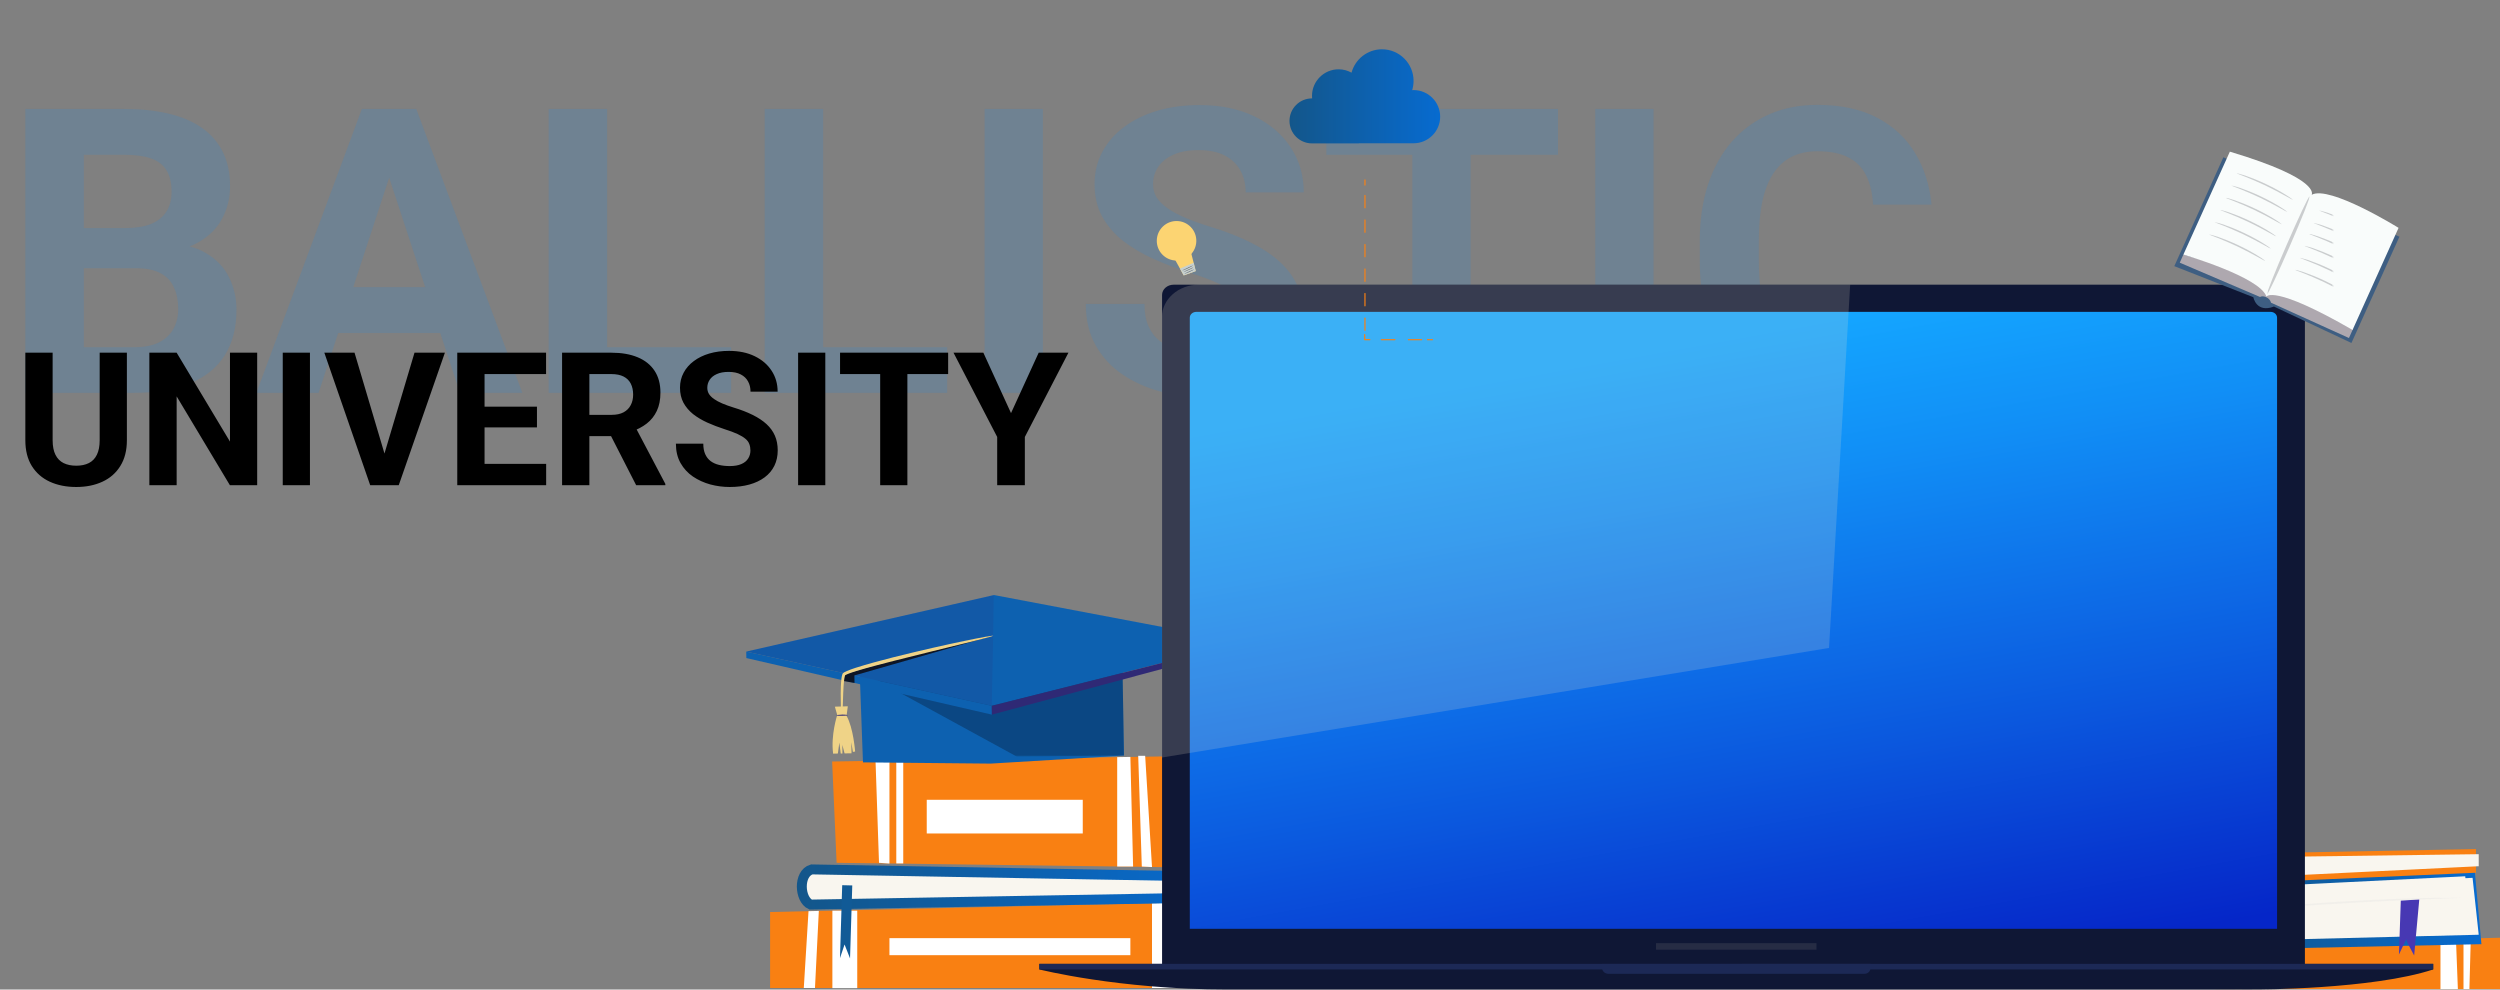 <svg width="2011" height="796" viewBox="0 0 2011 796" fill="none" xmlns="http://www.w3.org/2000/svg">
<rect x="0" y="0" width="2011" height="796" fill="#808080" stroke="none"/>
<path d="M1800.25 759.196L1797.99 795.629H1803.36L1805.13 759.125L1800.25 759.196Z" fill="white"/>
<path d="M1823.39 758.98H1811.57V795.697H1823.39V758.98Z" fill="white"/>
<path d="M2011 795.627H1782V759.618L2011 754.312V795.627Z" fill="#F98012"/>
<path d="M1963.11 755.443V795.626H1977.11L1975.56 755.16L1963.11 755.443Z" fill="white"/>
<path d="M1981.64 755.02V795.628H1986.38L1987.51 754.879L1981.64 755.02Z" fill="white"/>
<path d="M1804.92 759.547C1796.01 742.498 1798.48 724.316 1807.96 709.601L1986.67 700.688L1991.69 755.585L1804.92 759.547Z" fill="#F9F6EF" stroke="url(#paint0_linear_1731_1576)" stroke-width="8" stroke-miterlimit="10"/>
<path d="M1808.74 756.503C1800.39 741.293 1802.66 727.002 1811.57 713.915L1988.93 706.133L1993.88 751.905L1808.74 756.503Z" fill="#F9F6EF"/>
<path d="M1931.2 724.459L1929.71 767.825C1929.71 767.825 1936.44 753.393 1935.73 755.586C1935.37 756.789 1941.95 768.603 1941.95 768.603L1946.06 723.539L1931.2 724.459Z" fill="#4738B3"/>
<g opacity="0.31">
<mask id="mask0_1731_1576" style="mask-type:luminance" maskUnits="userSpaceOnUse" x="1815" y="721" width="167" height="11">
<path d="M1981.01 721.699H1815.46V731.603H1981.01V721.699Z" fill="white"/>
</mask>
<g mask="url(#mask0_1731_1576)">
<mask id="mask1_1731_1576" style="mask-type:luminance" maskUnits="userSpaceOnUse" x="1815" y="721" width="167" height="11">
<path d="M1981 721.84H1815.53V731.037H1981V721.84Z" fill="white"/>
</mask>
<g mask="url(#mask1_1731_1576)">
<path d="M1981 721.981C1981 722.052 1980.44 722.122 1979.31 722.193C1978.17 722.264 1976.55 722.335 1974.5 722.476C1970.25 722.618 1964.17 722.901 1956.74 723.184C1941.74 723.75 1921.08 724.669 1898.23 725.872C1875.38 727.145 1854.73 728.489 1839.73 729.551C1832.3 730.046 1826.29 730.47 1822.04 730.753C1819.99 730.895 1818.36 730.965 1817.23 731.036C1816.1 731.107 1815.53 731.107 1815.53 731.036C1815.53 730.965 1816.1 730.895 1817.23 730.753C1818.36 730.612 1819.99 730.4 1822.04 730.187C1826.22 729.763 1832.23 729.126 1839.73 728.489C1854.65 727.145 1875.31 725.589 1898.23 724.386C1921.08 723.184 1941.81 722.476 1956.81 722.122C1964.31 721.981 1970.39 721.91 1974.57 721.91C1976.62 721.91 1978.25 721.91 1979.38 721.981C1980.44 721.91 1981 721.981 1981 721.981Z" fill="#E0E0E0"/>
</g>
</g>
</g>
<path d="M1794.52 686.749C1785.32 689.791 1786.67 707.407 1794.52 710.661L1991.69 702.03V683L1794.52 686.749Z" fill="#F98012"/>
<path d="M1796.93 706.489L1993.88 696.797V687.105L1796.93 689.723C1790.49 691.916 1791.48 704.226 1796.93 706.489Z" fill="#F9F6EF"/>
<path d="M1811.57 696.797V731.391L1813.55 724.882L1816.38 731.391V696.797H1811.57Z" fill="#6054EF"/>
<g opacity="0.15">
<path d="M109.784 215.783H51.128L50.814 183.476H100.06C108.738 183.476 115.848 182.378 121.389 180.182C126.931 177.882 131.061 174.588 133.779 170.301C136.602 165.91 138.014 160.578 138.014 154.304C138.014 147.195 136.654 141.444 133.936 137.053C131.322 132.661 127.192 129.472 121.546 127.486C116.005 125.499 108.843 124.506 100.06 124.506H67.439V316H20.388V87.65H100.06C113.339 87.65 125.206 88.905 135.661 91.414C146.221 93.923 155.161 97.74 162.48 102.863C169.799 107.986 175.392 114.469 179.261 122.31C183.13 130.047 185.064 139.248 185.064 149.913C185.064 159.323 182.92 168.001 178.634 175.947C174.451 183.894 167.812 190.376 158.716 195.395C149.724 200.414 137.961 203.184 123.428 203.707L109.784 215.783ZM107.745 316H38.267L56.617 279.301H107.745C116.005 279.301 122.749 277.994 127.976 275.38C133.204 272.662 137.073 269.002 139.582 264.402C142.091 259.801 143.346 254.521 143.346 248.561C143.346 241.87 142.196 236.067 139.896 231.153C137.7 226.239 134.145 222.475 129.231 219.861C124.317 217.142 117.834 215.783 109.784 215.783H64.459L64.772 183.476H121.232L132.054 196.179C145.96 195.97 157.147 198.427 165.616 203.55C174.19 208.569 180.411 215.104 184.28 223.154C188.253 231.205 190.239 239.831 190.239 249.032C190.239 263.67 187.05 276.007 180.672 286.045C174.295 295.978 164.937 303.453 152.599 308.472C140.366 313.491 125.415 316 107.745 316ZM318.372 126.702L256.266 316H206.236L291.083 87.65H322.921L318.372 126.702ZM369.971 316L307.708 126.702L302.689 87.65H334.84L420.158 316H369.971ZM367.148 230.996V267.852H246.543V230.996H367.148ZM588.126 279.301V316H473.167V279.301H588.126ZM488.38 87.65V316H441.33V87.65H488.38ZM761.898 279.301V316H646.939V279.301H761.898ZM662.152 87.65V316H615.102V87.65H662.152ZM838.904 87.65V316H792.01V87.65H838.904ZM1001.85 256.246C1001.85 252.169 1001.23 248.509 999.972 245.268C998.822 241.922 996.626 238.89 993.385 236.172C990.144 233.349 985.595 230.578 979.74 227.859C973.885 225.141 966.305 222.318 956.999 219.39C946.648 216.045 936.82 212.281 927.515 208.098C918.314 203.916 910.158 199.054 903.049 193.513C896.043 187.867 890.502 181.332 886.424 173.909C882.451 166.485 880.464 157.859 880.464 148.031C880.464 138.517 882.556 129.891 886.738 122.154C890.92 114.312 896.775 107.62 904.303 102.079C911.831 96.433 920.718 92.094 930.965 89.062C941.316 86.029 952.66 84.513 964.998 84.513C981.831 84.513 996.521 87.546 1009.07 93.61C1021.61 99.674 1031.34 107.986 1038.24 118.546C1045.24 129.106 1048.75 141.183 1048.75 154.775H1002.01C1002.01 148.083 1000.6 142.228 997.776 137.21C995.058 132.086 990.875 128.061 985.229 125.133C979.688 122.206 972.683 120.742 964.214 120.742C956.058 120.742 949.262 121.997 943.825 124.506C938.388 126.911 934.311 130.204 931.592 134.387C928.874 138.464 927.515 143.065 927.515 148.188C927.515 152.056 928.456 155.559 930.338 158.696C932.324 161.832 935.252 164.76 939.12 167.478C942.989 170.197 947.746 172.759 953.392 175.163C959.038 177.568 965.573 179.921 972.996 182.221C985.439 185.985 996.365 190.219 1005.77 194.924C1015.29 199.629 1023.24 204.909 1029.61 210.765C1035.99 216.62 1040.8 223.259 1044.04 230.682C1047.28 238.106 1048.9 246.523 1048.9 255.933C1048.9 265.865 1046.97 274.753 1043.1 282.594C1039.23 290.436 1033.64 297.075 1026.32 302.512C1019 307.949 1010.27 312.079 1000.13 314.902C989.987 317.725 978.642 319.137 966.096 319.137C954.804 319.137 943.668 317.673 932.69 314.745C921.712 311.713 911.727 307.165 902.735 301.101C893.848 295.037 886.738 287.299 881.405 277.889C876.073 268.479 873.407 257.344 873.407 244.484H920.614C920.614 251.594 921.712 257.606 923.907 262.52C926.103 267.434 929.188 271.407 933.161 274.439C937.238 277.471 942.048 279.667 947.589 281.026C953.235 282.385 959.404 283.065 966.096 283.065C974.251 283.065 980.943 281.915 986.17 279.615C991.503 277.314 995.424 274.125 997.933 270.048C1000.55 265.97 1001.85 261.37 1001.85 256.246ZM1183 87.65V316H1136.1V87.65H1183ZM1253.26 87.65V124.506H1066.94V87.65H1253.26ZM1330.11 87.65V316H1283.21V87.65H1330.11ZM1506.54 240.249H1553.44C1552.5 255.619 1548.26 269.264 1540.73 281.183C1533.31 293.102 1522.91 302.408 1509.52 309.099C1496.25 315.791 1480.25 319.137 1461.53 319.137C1446.9 319.137 1433.77 316.627 1422.17 311.609C1410.56 306.485 1400.63 299.167 1392.37 289.652C1384.21 280.137 1377.99 268.636 1373.71 255.149C1369.42 241.661 1367.28 226.552 1367.28 209.824V193.983C1367.28 177.254 1369.47 162.146 1373.86 148.658C1378.36 135.066 1384.74 123.513 1393 113.998C1401.36 104.484 1411.35 97.165 1422.95 92.041C1434.56 86.918 1447.52 84.357 1461.85 84.357C1480.88 84.357 1496.93 87.807 1510 94.708C1523.17 101.608 1533.36 111.123 1540.58 123.251C1547.9 135.38 1552.29 149.181 1553.75 164.655H1506.7C1506.18 155.455 1504.35 147.665 1501.21 141.287C1498.08 134.805 1493.32 129.943 1486.94 126.702C1480.67 123.356 1472.3 121.683 1461.85 121.683C1454.01 121.683 1447.16 123.147 1441.3 126.074C1435.45 129.002 1430.53 133.446 1426.56 139.405C1422.59 145.365 1419.61 152.893 1417.62 161.989C1415.74 170.981 1414.8 181.541 1414.8 193.67V209.824C1414.8 221.638 1415.69 232.042 1417.46 241.033C1419.24 249.921 1421.96 257.449 1425.62 263.618C1429.38 269.682 1434.19 274.282 1440.05 277.419C1446.01 280.451 1453.17 281.967 1461.53 281.967C1471.36 281.967 1479.46 280.399 1485.84 277.262C1492.22 274.125 1497.08 269.473 1500.43 263.304C1503.88 257.135 1505.92 249.45 1506.54 240.249Z" fill="#108CF5"/>
</g>
<path d="M619.471 733.645V794.745H1007.97V724.645L619.471 733.645Z" fill="#F98012"/>
<path d="M650.37 732.946L646.57 794.746H655.57L658.67 732.746L650.37 732.946Z" fill="white"/>
<path d="M689.57 732.543H669.57V794.843H689.57V732.543Z" fill="white"/>
<path d="M909.271 754.645H715.471V768.345H909.271V754.645Z" fill="white"/>
<path d="M926.67 726.543V794.743H950.47L947.87 726.043L926.67 726.543Z" fill="white"/>
<path d="M958.17 725.843V794.743H966.17L968.17 725.543L958.17 725.843Z" fill="white"/>
<path d="M652.07 727.648L986.67 721.748L987.17 705.348L652.97 699.348C641.97 702.548 642.97 723.548 652.07 727.648Z" fill="#F9F6EF" stroke="url(#paint1_linear_1731_1576)" stroke-width="8" stroke-miterlimit="10"/>
<path d="M677.47 712.047L675.67 770.747L679.37 759.747L683.77 770.947L685.57 712.247L677.47 712.047Z" fill="#115A96"/>
<path d="M669.369 612.545L672.969 694.045L968.169 697.945V607.945L669.369 612.545Z" fill="#F98012"/>
<path d="M704.27 611.945L707.07 694.045L715.47 694.645V611.945H704.27Z" fill="white"/>
<path d="M726.571 611.945H720.971V694.545H726.571V611.945Z" fill="white"/>
<path d="M870.971 643.348H745.471V670.448H870.971V643.348Z" fill="white"/>
<path d="M898.67 609.048V697.048H911.47L909.27 608.848L898.67 609.048Z" fill="white"/>
<path d="M915.57 607.945L918.47 697.045L926.67 697.445L921.17 607.945H915.57Z" fill="white"/>
<path d="M691.471 539.248L694.171 613.248L796.871 614.248L904.171 607.748L902.871 535.348L691.471 539.248Z" fill="#0D61B0"/>
<g opacity="0.3">
<mask id="mask2_1731_1576" style="mask-type:luminance" maskUnits="userSpaceOnUse" x="705" y="540" width="201" height="69">
<path d="M905.17 540.746H705.17V608.746H905.17V540.746Z" fill="white"/>
</mask>
<g mask="url(#mask2_1731_1576)">
<mask id="mask3_1731_1576" style="mask-type:luminance" maskUnits="userSpaceOnUse" x="705" y="541" width="200" height="68">
<path d="M904.271 541.246H705.971V608.546H904.271V541.246Z" fill="white"/>
</mask>
<g mask="url(#mask3_1731_1576)">
<path d="M705.971 547.446L817.971 608.646L904.171 607.746L902.971 541.246L705.971 547.446Z" fill="#070B16"/>
</g>
</g>
</g>
<path d="M600.27 524.145L797.77 567.745L1000.37 516.745L799.57 478.645L600.27 524.145Z" fill="#0D61B0"/>
<path d="M600.27 524.145L600.37 529.345L797.87 574.845L797.77 567.745L600.27 524.145Z" fill="#0D61B0"/>
<path d="M797.87 574.846L999.37 520.746L1000.37 516.746L797.77 567.746L797.87 574.846Z" fill="#2F2975"/>
<g opacity="0.15">
<mask id="mask4_1731_1576" style="mask-type:luminance" maskUnits="userSpaceOnUse" x="600" y="477" width="201" height="92">
<path d="M800.17 477.746H600.17V568.746H800.17V477.746Z" fill="white"/>
</mask>
<g mask="url(#mask4_1731_1576)">
<mask id="mask5_1731_1576" style="mask-type:luminance" maskUnits="userSpaceOnUse" x="600" y="478" width="200" height="90">
<path d="M799.57 478.645H600.27V567.745H799.57V478.645Z" fill="white"/>
</mask>
<g mask="url(#mask5_1731_1576)">
<path d="M799.57 478.645L797.77 567.745L600.27 524.145L799.57 478.645Z" fill="#2F2975"/>
</g>
</g>
</g>
<path d="M797.669 511.645L687.269 543.345L687.369 549.345L677.869 547.745L678.769 542.645C678.769 542.645 756.069 518.845 797.669 511.645Z" fill="#0D1526"/>
<path d="M677.37 581.947C677.17 581.947 676.869 579.647 676.669 575.547C676.469 571.447 676.27 565.447 676.27 557.947C676.27 554.247 676.37 550.147 676.87 545.747C677.07 544.647 677.169 543.447 677.669 542.147C677.769 541.947 677.969 541.547 678.169 541.447L678.669 541.047C678.969 540.847 679.27 540.647 679.57 540.547C680.17 540.247 680.67 539.947 681.27 539.747C683.47 538.747 685.77 538.047 688.07 537.247C697.47 534.247 707.87 531.447 718.87 528.647C740.87 523.147 760.87 518.647 775.37 515.647C782.67 514.147 788.47 512.947 792.57 512.247C796.67 511.547 798.97 511.247 798.97 511.347C798.97 511.547 796.77 512.247 792.77 513.247C788.77 514.347 782.97 515.747 775.77 517.547C761.37 521.147 741.47 525.847 719.57 531.447C708.67 534.247 698.17 536.947 688.87 539.747C686.57 540.447 684.269 541.247 682.169 542.047C681.669 542.247 681.169 542.447 680.669 542.747C680.469 542.847 680.27 542.947 680.07 543.047C679.97 543.147 679.97 543.147 679.87 543.147L679.77 543.047C679.67 542.947 679.57 542.947 679.47 542.847L679.27 542.747C680.57 543.347 679.67 542.947 679.87 543.047C679.57 543.847 679.369 544.947 679.169 545.947C678.569 550.147 678.47 554.247 678.27 557.847C677.97 565.247 677.87 571.247 677.77 575.347C677.77 579.647 677.57 581.947 677.37 581.947Z" fill="#EFD387"/>
<path d="M671.57 568.445L673.47 575.145C673.47 575.145 668.17 591.245 670.17 606.245L673.97 606.145L675.17 597.345L676.27 606.145H677.67L677.57 599.145L679.37 606.044L684.97 605.945L684.77 596.945L686.07 604.845L687.87 604.544C687.87 604.544 686.47 585.445 680.97 575.845L681.97 568.145L671.57 568.445Z" fill="#EFD387"/>
<path d="M681.869 575.348C681.869 575.648 679.869 575.648 677.369 575.748C674.869 575.848 672.869 575.648 672.869 575.448C672.869 575.148 674.869 574.948 677.369 574.848C679.869 574.748 681.969 575.148 681.869 575.348Z" fill="#2F2975"/>
<path d="M1854.07 780.873H934.77V237.197C934.77 232.702 938.97 229 944.07 229H1844.77C1849.87 229 1854.07 232.702 1854.07 237.197V780.873Z" fill="#0F1735"/>
<path d="M836.07 779.816C836.07 779.816 899.47 795.946 987.17 795.946C1074.87 795.946 1814.67 795.946 1814.67 795.946C1814.67 795.946 1908.47 795.946 1957.27 779.816V775.32H836.07V779.816Z" fill="#0F1735"/>
<path d="M1957.27 775.32H836.07V779.816H1957.27V775.32Z" fill="#1C2956"/>
<path d="M1288.77 775.408V778.846C1288.77 781.314 1291.07 783.341 1293.87 783.341H1499.67C1502.37 783.341 1504.57 781.402 1504.57 779.022V775.32L1288.77 775.408Z" fill="#1C2956"/>
<path d="M1831.77 747.117H957.07V255.535C957.07 252.891 959.47 250.863 962.37 250.863H1826.37C1829.37 250.863 1831.67 252.979 1831.67 255.535V747.117H1831.77Z" fill="url(#paint2_linear_1731_1576)"/>
<g opacity="0.1">
<path d="M1461.17 758.66H1332.07V763.949H1461.17V758.66Z" fill="#F0E7CF"/>
</g>
<path opacity="0.18" d="M1488.27 229L1471.27 521.199L934.67 609.344V255.091C934.67 240.723 947.97 229 964.27 229H1488.27Z" fill="#F0E7CF"/>
<path d="M1788.5 126.5L1749 214.1L1812.6 239.1C1812.6 239.1 1814.9 252 1829.2 246.6L1891.5 275.9L1930.1 190.4L1788.5 126.5Z" fill="#3E5E82"/>
<path d="M1753.4 211.301L1818 238.901C1818 238.901 1819.6 237.601 1823 239.101C1826.3 240.601 1826.8 243.501 1826.8 243.501L1889.5 271.901L1892.8 264.501L1841.5 228.101L1756.3 204.801L1753.4 211.301Z" fill="#AEA8AF"/>
<path d="M1793.7 122L1756.3 204.8C1756.3 204.8 1818.1 222.8 1823.1 238.6C1823.1 238.6 1828.3 228.4 1892.4 265.4L1929.4 183.3C1929.4 183.3 1873.7 148.7 1859.5 156.7C1859.5 156.7 1867.6 144.1 1793.7 122Z" fill="#F9FCFB"/>
<g opacity="0.3">
<mask id="mask6_1731_1576" style="mask-type:luminance" maskUnits="userSpaceOnUse" x="1823" y="157" width="36" height="81">
<path d="M1858.5 157.098H1823.5V237.098H1858.5V157.098Z" fill="white"/>
</mask>
<g mask="url(#mask6_1731_1576)">
<mask id="mask7_1731_1576" style="mask-type:luminance" maskUnits="userSpaceOnUse" x="1823" y="157" width="35" height="80">
<path d="M1857.9 157.699H1823.6V236.699H1857.9V157.699Z" fill="white"/>
</mask>
<g mask="url(#mask7_1731_1576)">
<path d="M1823.6 236.701C1822.9 236.401 1830 218.501 1839.5 196.701C1849 174.901 1857.2 157.501 1857.9 157.801C1858.6 158.101 1851.5 176.001 1842 197.801C1832.5 219.601 1824.3 237.001 1823.6 236.701Z" fill="#595C63"/>
</g>
</g>
</g>
<g opacity="0.3">
<mask id="mask8_1731_1576" style="mask-type:luminance" maskUnits="userSpaceOnUse" x="1860" y="179" width="48" height="23">
<path d="M1907.5 179.098H1860.5V201.098H1907.5V179.098Z" fill="white"/>
</mask>
<g mask="url(#mask8_1731_1576)">
<mask id="mask9_1731_1576" style="mask-type:luminance" maskUnits="userSpaceOnUse" x="1861" y="179" width="16" height="22">
<path d="M1876.6 179.199H1861.1V200.799H1876.6V179.199Z" fill="white"/>
</mask>
<g mask="url(#mask9_1731_1576)">
<path d="M1906.6 200.899C1906.5 200.999 1904.1 199.599 1900.1 197.399C1896.1 195.199 1890.6 192.199 1884.3 189.199C1878 186.199 1872.2 183.799 1867.9 182.099C1863.6 180.399 1861 179.499 1861 179.299C1861 179.199 1861.7 179.399 1863 179.699C1864.2 179.999 1866 180.599 1868.2 181.299C1872.5 182.799 1878.5 185.099 1884.8 188.099C1891.1 191.099 1896.7 194.199 1900.5 196.599C1902.4 197.799 1904 198.799 1905 199.599C1906.1 200.299 1906.7 200.799 1906.6 200.899Z" fill="#595C63"/>
</g>
</g>
</g>
<g opacity="0.3">
<mask id="mask10_1731_1576" style="mask-type:luminance" maskUnits="userSpaceOnUse" x="1864" y="169" width="48" height="23">
<path d="M1911.5 169.098H1864.5V191.098H1911.5V169.098Z" fill="white"/>
</mask>
<g mask="url(#mask10_1731_1576)">
<mask id="mask11_1731_1576" style="mask-type:luminance" maskUnits="userSpaceOnUse" x="1865" y="169" width="12" height="22">
<path d="M1876.5 169.199H1865.3V190.799H1876.5V169.199Z" fill="white"/>
</mask>
<g mask="url(#mask11_1731_1576)">
<path d="M1910.9 190.798C1910.8 190.898 1908.4 189.498 1904.4 187.298C1900.4 185.098 1894.9 182.098 1888.6 179.098C1882.3 176.098 1876.5 173.698 1872.2 171.998C1867.9 170.298 1865.3 169.398 1865.3 169.198C1865.3 169.098 1866 169.298 1867.3 169.598C1868.5 169.898 1870.3 170.498 1872.5 171.198C1876.8 172.698 1882.8 174.998 1889.1 177.998C1895.4 180.998 1901 184.098 1904.8 186.498C1906.8 187.698 1908.3 188.698 1909.3 189.498C1910.4 190.298 1910.9 190.698 1910.9 190.798Z" fill="#595C63"/>
</g>
</g>
</g>
<g opacity="0.3">
<mask id="mask12_1731_1576" style="mask-type:luminance" maskUnits="userSpaceOnUse" x="1798" y="139" width="48" height="23">
<path d="M1845.5 139.098H1798.5V161.098H1845.5V139.098Z" fill="white"/>
</mask>
<g mask="url(#mask12_1731_1576)">
<mask id="mask13_1731_1576" style="mask-type:luminance" maskUnits="userSpaceOnUse" x="1799" y="139" width="46" height="22">
<path d="M1844.6 139.199H1799V160.799H1844.6V139.199Z" fill="white"/>
</mask>
<g mask="url(#mask13_1731_1576)">
<path d="M1844.6 160.899C1844.5 160.999 1842.1 159.599 1838.1 157.399C1834.1 155.199 1828.6 152.199 1822.3 149.199C1816 146.199 1810.2 143.799 1805.9 142.099C1801.6 140.399 1799 139.499 1799 139.299C1799 139.199 1799.7 139.399 1801 139.699C1802.2 139.999 1804 140.599 1806.2 141.299C1810.5 142.799 1816.5 145.099 1822.8 148.099C1829.1 151.099 1834.7 154.199 1838.5 156.599C1840.4 157.799 1842 158.799 1843 159.599C1844.1 160.399 1844.7 160.799 1844.6 160.899Z" fill="#595C63"/>
</g>
</g>
</g>
<g opacity="0.3">
<mask id="mask14_1731_1576" style="mask-type:luminance" maskUnits="userSpaceOnUse" x="1794" y="149" width="47" height="23">
<path d="M1840.5 149.098H1794.5V171.098H1840.5V149.098Z" fill="white"/>
</mask>
<g mask="url(#mask14_1731_1576)">
<mask id="mask15_1731_1576" style="mask-type:luminance" maskUnits="userSpaceOnUse" x="1794" y="149" width="47" height="22">
<path d="M1840.2 149.098H1794.6V170.698H1840.2V149.098Z" fill="white"/>
</mask>
<g mask="url(#mask15_1731_1576)">
<path d="M1840.2 170.696C1840.1 170.796 1837.7 169.396 1833.7 167.196C1829.7 164.996 1824.2 161.996 1817.9 158.996C1811.6 155.996 1805.8 153.596 1801.5 151.896C1797.2 150.196 1794.6 149.296 1794.6 149.096C1794.6 148.996 1795.3 149.196 1796.6 149.496C1797.8 149.796 1799.6 150.396 1801.8 151.096C1806.1 152.596 1812.1 154.896 1818.4 157.896C1824.7 160.896 1830.3 163.996 1834.1 166.396C1836 167.596 1837.6 168.596 1838.6 169.396C1839.7 170.196 1840.2 170.696 1840.2 170.696Z" fill="#595C63"/>
</g>
</g>
</g>
<g opacity="0.3">
<mask id="mask16_1731_1576" style="mask-type:luminance" maskUnits="userSpaceOnUse" x="1789" y="158" width="48" height="24">
<path d="M1836.5 158.098H1789.5V181.098H1836.5V158.098Z" fill="white"/>
</mask>
<g mask="url(#mask16_1731_1576)">
<mask id="mask17_1731_1576" style="mask-type:luminance" maskUnits="userSpaceOnUse" x="1790" y="158" width="46" height="23">
<path d="M1835.8 158.898H1790.2V180.498H1835.8V158.898Z" fill="white"/>
</mask>
<g mask="url(#mask17_1731_1576)">
<path d="M1835.7 180.599C1835.6 180.699 1833.2 179.299 1829.2 177.099C1825.2 174.899 1819.7 171.899 1813.4 168.899C1807.1 165.899 1801.3 163.499 1797 161.799C1792.7 160.099 1790.1 159.199 1790.1 158.999C1790.1 158.899 1790.8 159.099 1792.1 159.399C1793.3 159.699 1795.1 160.299 1797.3 160.999C1801.6 162.499 1807.6 164.799 1813.9 167.799C1820.2 170.799 1825.8 173.899 1829.6 176.299C1831.6 177.499 1833.1 178.499 1834.1 179.299C1835.2 180.099 1835.8 180.499 1835.7 180.599Z" fill="#595C63"/>
</g>
</g>
</g>
<g opacity="0.3">
<mask id="mask18_1731_1576" style="mask-type:luminance" maskUnits="userSpaceOnUse" x="1785" y="168" width="47" height="24">
<path d="M1831.5 168.098H1785.5V191.098H1831.5V168.098Z" fill="white"/>
</mask>
<g mask="url(#mask18_1731_1576)">
<mask id="mask19_1731_1576" style="mask-type:luminance" maskUnits="userSpaceOnUse" x="1785" y="168" width="47" height="23">
<path d="M1831.3 168.699H1785.7V190.299H1831.3V168.699Z" fill="white"/>
</mask>
<g mask="url(#mask19_1731_1576)">
<path d="M1831.3 190.399C1831.2 190.499 1828.8 189.099 1824.8 186.899C1820.8 184.699 1815.3 181.699 1809 178.699C1802.7 175.699 1796.9 173.299 1792.6 171.599C1788.3 169.899 1785.7 168.999 1785.7 168.799C1785.7 168.699 1786.4 168.899 1787.7 169.199C1788.9 169.499 1790.7 170.099 1792.9 170.799C1797.2 172.299 1803.2 174.599 1809.5 177.599C1815.8 180.599 1821.4 183.699 1825.2 186.099C1827.1 187.299 1828.7 188.299 1829.7 189.099C1830.8 189.899 1831.3 190.299 1831.3 190.399Z" fill="#595C63"/>
</g>
</g>
</g>
<g opacity="0.3">
<mask id="mask20_1731_1576" style="mask-type:luminance" maskUnits="userSpaceOnUse" x="1780" y="178" width="48" height="24">
<path d="M1827.5 178.098H1780.5V201.098H1827.5V178.098Z" fill="white"/>
</mask>
<g mask="url(#mask20_1731_1576)">
<mask id="mask21_1731_1576" style="mask-type:luminance" maskUnits="userSpaceOnUse" x="1781" y="178" width="46" height="23">
<path d="M1826.9 178.598H1781.3V200.198H1826.9V178.598Z" fill="white"/>
</mask>
<g mask="url(#mask21_1731_1576)">
<path d="M1826.9 200.196C1826.8 200.296 1824.4 198.896 1820.4 196.696C1816.4 194.496 1810.9 191.496 1804.6 188.496C1798.3 185.496 1792.5 183.096 1788.2 181.396C1783.9 179.696 1781.3 178.796 1781.3 178.596C1781.3 178.496 1782 178.696 1783.3 178.996C1784.5 179.296 1786.3 179.896 1788.5 180.596C1792.8 182.096 1798.8 184.396 1805.1 187.396C1811.4 190.396 1817 193.496 1820.8 195.896C1822.7 197.096 1824.3 198.096 1825.3 198.896C1826.3 199.696 1826.9 200.196 1826.9 200.196Z" fill="#595C63"/>
</g>
</g>
</g>
<g opacity="0.3">
<mask id="mask22_1731_1576" style="mask-type:luminance" maskUnits="userSpaceOnUse" x="1776" y="188" width="47" height="23">
<path d="M1822.5 188.098H1776.5V210.098H1822.5V188.098Z" fill="white"/>
</mask>
<g mask="url(#mask22_1731_1576)">
<mask id="mask23_1731_1576" style="mask-type:luminance" maskUnits="userSpaceOnUse" x="1776" y="188" width="47" height="22">
<path d="M1822.4 188.398H1776.8V209.998H1822.4V188.398Z" fill="white"/>
</mask>
<g mask="url(#mask23_1731_1576)">
<path d="M1822.4 210.099C1822.3 210.199 1819.9 208.799 1815.9 206.599C1811.9 204.399 1806.4 201.399 1800.1 198.399C1793.8 195.399 1788 192.999 1783.7 191.299C1779.4 189.599 1776.8 188.699 1776.8 188.499C1776.8 188.399 1777.5 188.599 1778.8 188.899C1780 189.199 1781.8 189.799 1784 190.499C1788.3 191.999 1794.3 194.299 1800.6 197.299C1806.9 200.299 1812.5 203.399 1816.3 205.799C1818.3 206.999 1819.8 207.999 1820.8 208.799C1821.9 209.599 1822.5 209.999 1822.4 210.099Z" fill="#595C63"/>
</g>
</g>
</g>
<g opacity="0.3">
<mask id="mask24_1731_1576" style="mask-type:luminance" maskUnits="userSpaceOnUse" x="1856" y="187" width="48" height="24">
<path d="M1903.5 187.098H1856.5V210.098H1903.5V187.098Z" fill="white"/>
</mask>
<g mask="url(#mask24_1731_1576)">
<mask id="mask25_1731_1576" style="mask-type:luminance" maskUnits="userSpaceOnUse" x="1857" y="187" width="20" height="23">
<path d="M1876.5 187.996H1857.3V209.696H1876.5V187.996Z" fill="white"/>
</mask>
<g mask="url(#mask25_1731_1576)">
<path d="M1902.9 209.696C1902.8 209.796 1900.4 208.396 1896.4 206.196C1892.4 203.996 1886.9 200.996 1880.6 197.996C1874.3 194.996 1868.5 192.596 1864.2 190.896C1859.9 189.196 1857.3 188.296 1857.3 188.096C1857.3 187.996 1858 188.196 1859.3 188.496C1860.5 188.796 1862.3 189.396 1864.5 190.096C1868.8 191.596 1874.8 193.896 1881.1 196.896C1887.4 199.896 1893 202.996 1896.8 205.396C1898.8 206.596 1900.3 207.596 1901.3 208.396C1902.4 209.196 1903 209.596 1902.9 209.696Z" fill="#595C63"/>
</g>
</g>
</g>
<g opacity="0.3">
<mask id="mask26_1731_1576" style="mask-type:luminance" maskUnits="userSpaceOnUse" x="1853" y="197" width="47" height="24">
<path d="M1899.5 197.098H1853.5V220.098H1899.5V197.098Z" fill="white"/>
</mask>
<g mask="url(#mask26_1731_1576)">
<mask id="mask27_1731_1576" style="mask-type:luminance" maskUnits="userSpaceOnUse" x="1853" y="197" width="24" height="23">
<path d="M1876.5 197.699H1853.6V219.299H1876.5V197.699Z" fill="white"/>
</mask>
<g mask="url(#mask27_1731_1576)">
<path d="M1899.2 219.298C1899.1 219.398 1896.7 217.998 1892.7 215.798C1888.7 213.598 1883.2 210.598 1876.9 207.598C1870.6 204.598 1864.8 202.198 1860.5 200.498C1856.2 198.798 1853.6 197.898 1853.6 197.698C1853.6 197.598 1854.3 197.798 1855.6 198.098C1856.8 198.398 1858.6 198.998 1860.8 199.698C1865.1 201.198 1871.1 203.498 1877.4 206.498C1883.7 209.498 1889.3 212.598 1893.1 215.098C1895.1 216.298 1896.6 217.298 1897.6 218.098C1898.7 218.798 1899.2 219.198 1899.2 219.298Z" fill="#595C63"/>
</g>
</g>
</g>
<g opacity="0.3">
<mask id="mask28_1731_1576" style="mask-type:luminance" maskUnits="userSpaceOnUse" x="1849" y="207" width="47" height="23">
<path d="M1895.5 207.098H1849.5V229.098H1895.5V207.098Z" fill="white"/>
</mask>
<g mask="url(#mask28_1731_1576)">
<mask id="mask29_1731_1576" style="mask-type:luminance" maskUnits="userSpaceOnUse" x="1849" y="207" width="28" height="22">
<path d="M1876.5 207.297H1849.8V228.897H1876.5V207.297Z" fill="white"/>
</mask>
<g mask="url(#mask29_1731_1576)">
<path d="M1895.4 228.896C1895.3 228.996 1892.9 227.596 1888.9 225.396C1884.9 223.196 1879.4 220.196 1873.1 217.196C1866.8 214.196 1861 211.796 1856.7 210.096C1852.4 208.396 1849.8 207.496 1849.8 207.296C1849.8 207.196 1850.5 207.396 1851.8 207.696C1853 207.996 1854.8 208.596 1857 209.296C1861.3 210.796 1867.3 213.096 1873.6 216.096C1879.9 219.096 1885.5 222.196 1889.3 224.596C1891.3 225.796 1892.8 226.796 1893.8 227.596C1894.9 228.396 1895.5 228.896 1895.4 228.896Z" fill="#595C63"/>
</g>
</g>
</g>
<g opacity="0.3">
<mask id="mask30_1731_1576" style="mask-type:luminance" maskUnits="userSpaceOnUse" x="1845" y="216" width="48" height="24">
<path d="M1892.5 216.098H1845.5V239.098H1892.5V216.098Z" fill="white"/>
</mask>
<g mask="url(#mask30_1731_1576)">
<mask id="mask31_1731_1576" style="mask-type:luminance" maskUnits="userSpaceOnUse" x="1846" y="216" width="31" height="23">
<path d="M1876.5 216.898H1846.1V238.598H1876.5V216.898Z" fill="white"/>
</mask>
<g mask="url(#mask31_1731_1576)">
<path d="M1891.7 238.599C1891.6 238.699 1889.2 237.299 1885.2 235.099C1881.2 232.899 1875.7 229.899 1869.4 226.899C1863.1 223.899 1857.3 221.499 1853 219.799C1848.7 218.099 1846.1 217.199 1846.1 216.999C1846.1 216.899 1846.8 217.099 1848.1 217.399C1849.3 217.699 1851.1 218.299 1853.3 218.999C1857.6 220.499 1863.6 222.799 1869.9 225.799C1876.2 228.799 1881.8 231.899 1885.7 234.299C1887.6 235.499 1889.2 236.499 1890.2 237.299C1891.2 238.099 1891.7 238.499 1891.7 238.599Z" fill="#595C63"/>
</g>
</g>
</g>
<mask id="mask32_1731_1576" style="mask-type:luminance" maskUnits="userSpaceOnUse" x="886" y="133" width="121" height="121">
<path d="M1006.27 133.746H886.27V253.746H1006.27V133.746Z" fill="white"/>
</mask>
<g mask="url(#mask32_1731_1576)">
<path d="M957.87 182.646C963.97 188.946 963.77 199.046 957.47 205.146C951.17 211.246 941.07 211.046 934.97 204.746C928.87 198.446 929.07 188.346 935.37 182.246C941.67 176.146 951.77 176.346 957.87 182.646Z" fill="#FCD472"/>
</g>
<mask id="mask33_1731_1576" style="mask-type:luminance" maskUnits="userSpaceOnUse" x="886" y="133" width="121" height="121">
<path d="M1006.27 133.746H886.27V253.746H1006.27V133.746Z" fill="white"/>
</mask>
<g mask="url(#mask33_1731_1576)">
<path d="M952.169 221.547L942.969 204.847L957.169 199.547L961.869 218.047L952.169 221.547Z" fill="#FCD472"/>
</g>
<mask id="mask34_1731_1576" style="mask-type:luminance" maskUnits="userSpaceOnUse" x="886" y="133" width="121" height="121">
<path d="M1006.27 133.746H886.27V253.746H1006.27V133.746Z" fill="white"/>
</mask>
<g mask="url(#mask34_1731_1576)">
<path d="M949.17 216.048L952.17 221.548L961.87 218.048L960.17 211.348L949.17 216.048Z" fill="#C6D0CF"/>
</g>
<mask id="mask35_1731_1576" style="mask-type:luminance" maskUnits="userSpaceOnUse" x="886" y="133" width="121" height="121">
<path d="M1006.27 133.746H886.27V253.746H1006.27V133.746Z" fill="white"/>
</mask>
<g mask="url(#mask35_1731_1576)">
<path d="M959.769 213.445C959.869 213.545 957.969 214.645 955.469 215.845C952.969 217.045 950.969 217.745 950.869 217.645C950.869 217.545 952.769 216.645 955.269 215.445C957.769 214.245 959.669 213.345 959.769 213.445Z" fill="#595C63"/>
</g>
<mask id="mask36_1731_1576" style="mask-type:luminance" maskUnits="userSpaceOnUse" x="886" y="133" width="121" height="121">
<path d="M1006.27 133.746H886.27V253.746H1006.27V133.746Z" fill="white"/>
</mask>
<g mask="url(#mask36_1731_1576)">
<path d="M959.969 215.145C960.069 215.245 958.369 216.245 956.069 217.245C953.869 218.245 951.969 218.845 951.969 218.745C951.969 218.645 953.769 217.845 955.969 216.845C958.169 215.845 959.969 214.945 959.969 215.145Z" fill="#595C63"/>
</g>
<mask id="mask37_1731_1576" style="mask-type:luminance" maskUnits="userSpaceOnUse" x="886" y="133" width="121" height="121">
<path d="M1006.27 133.746H886.27V253.746H1006.27V133.746Z" fill="white"/>
</mask>
<g mask="url(#mask37_1731_1576)">
<path d="M960.57 216.645C960.67 216.745 958.97 217.745 956.77 218.745C954.57 219.745 952.67 220.345 952.67 220.245C952.67 220.145 954.37 219.345 956.57 218.345C958.77 217.345 960.57 216.545 960.57 216.645Z" fill="#595C63"/>
</g>
<path d="M1097.77 269.148V273.248H1101.87" stroke="#F98012" stroke-width="0.958" stroke-linecap="round" stroke-linejoin="round"/>
<path d="M1111.17 273.25H1143.57" stroke="#F98012" stroke-width="0.958" stroke-linecap="round" stroke-linejoin="round" stroke-dasharray="10.87 10.87"/>
<path d="M1148.27 273.25H1152.27" stroke="#F98012" stroke-width="0.958" stroke-linecap="round" stroke-linejoin="round"/>
<path d="M1093.07 115.348H1055.37C1045.37 115.348 1037.27 107.248 1037.27 97.248C1037.27 87.248 1045.37 79.148 1055.37 79.148H1055.47C1055.37 78.448 1055.37 77.848 1055.37 77.148C1055.37 65.348 1064.97 55.748 1076.77 55.748C1080.57 55.748 1084.07 56.748 1087.17 58.448C1090.07 47.648 1099.97 39.648 1111.67 39.648C1125.67 39.648 1137.07 51.048 1137.07 65.048C1137.07 67.648 1136.67 70.148 1135.97 72.548C1136.37 72.548 1136.77 72.448 1137.07 72.448C1148.87 72.448 1158.47 82.048 1158.47 93.848C1158.47 105.648 1148.87 115.248 1137.07 115.248H1106.47H1093.07V115.348Z" fill="url(#paint3_linear_1731_1576)"/>
<path d="M1097.97 144.75V148.85" stroke="#F98012" stroke-width="0.958" stroke-linecap="round" stroke-linejoin="round"/>
<path d="M1097.97 157.25V269.95" stroke="#F98012" stroke-width="0.958" stroke-linecap="round" stroke-linejoin="round" stroke-dasharray="9.86 9.86"/>
<path d="M80.179 283.711H102.063V354.121C102.063 362.318 100.307 369.223 96.793 374.834C93.329 380.445 88.523 384.666 82.375 387.496C76.275 390.326 69.249 391.741 61.296 391.741C53.342 391.741 46.267 390.326 40.07 387.496C33.922 384.666 29.091 380.445 25.578 374.834C22.114 369.223 20.382 362.318 20.382 354.121V283.711H42.339V354.121C42.339 358.903 43.095 362.806 44.608 365.831C46.121 368.857 48.292 371.077 51.122 372.492C54.001 373.907 57.392 374.614 61.296 374.614C65.297 374.614 68.688 373.907 71.469 372.492C74.299 371.077 76.446 368.857 77.91 365.831C79.423 362.806 80.179 358.903 80.179 354.121V283.711ZM206.873 283.711V390.277H184.916L142.099 318.843V390.277H120.141V283.711H142.099L184.989 355.219V283.711H206.873ZM249.324 283.711V390.277H227.44V283.711H249.324ZM308.316 368.027L333.421 283.711H357.867L320.759 390.277H304.657L308.316 368.027ZM285.188 283.711L310.219 368.027L314.025 390.277H297.777L260.888 283.711H285.188ZM439.329 373.151V390.277H382.605V373.151H439.329ZM389.778 283.711V390.277H367.821V283.711H389.778ZM431.936 327.113V343.801H382.605V327.113H431.936ZM439.255 283.711V300.911H382.605V283.711H439.255ZM452.137 283.711H491.88C500.028 283.711 507.03 284.931 512.886 287.37C518.79 289.81 523.328 293.421 526.499 298.203C529.671 302.985 531.257 308.864 531.257 315.842C531.257 321.551 530.281 326.455 528.329 330.553C526.426 334.603 523.718 337.994 520.205 340.727C516.74 343.411 512.666 345.557 507.982 347.168L501.029 350.827H466.482L466.336 333.7H492.026C495.881 333.7 499.077 333.017 501.614 331.651C504.152 330.285 506.055 328.382 507.323 325.942C508.641 323.503 509.299 320.672 509.299 317.452C509.299 314.036 508.665 311.084 507.396 308.596C506.128 306.107 504.2 304.204 501.614 302.887C499.028 301.57 495.783 300.911 491.88 300.911H474.094V390.277H452.137V283.711ZM511.715 390.277L487.415 342.776L510.617 342.63L535.209 389.253V390.277H511.715ZM603.643 362.391C603.643 360.488 603.35 358.781 602.765 357.268C602.228 355.707 601.203 354.292 599.691 353.023C598.178 351.706 596.055 350.413 593.323 349.144C590.59 347.875 587.053 346.558 582.71 345.192C577.88 343.63 573.293 341.874 568.95 339.922C564.656 337.97 560.85 335.701 557.532 333.115C554.263 330.48 551.677 327.43 549.774 323.966C547.92 320.502 546.993 316.476 546.993 311.89C546.993 307.449 547.969 303.424 549.921 299.813C551.872 296.153 554.605 293.031 558.118 290.444C561.631 287.81 565.779 285.785 570.56 284.37C575.391 282.955 580.685 282.247 586.443 282.247C594.299 282.247 601.154 283.662 607.01 286.492C612.865 289.322 617.403 293.201 620.623 298.13C623.892 303.058 625.527 308.693 625.527 315.037H603.716C603.716 311.914 603.057 309.181 601.74 306.839C600.471 304.448 598.52 302.57 595.885 301.204C593.299 299.837 590.029 299.154 586.077 299.154C582.271 299.154 579.099 299.74 576.562 300.911C574.025 302.033 572.122 303.57 570.853 305.522C569.585 307.425 568.95 309.572 568.95 311.963C568.95 313.768 569.389 315.403 570.268 316.867C571.195 318.33 572.561 319.697 574.366 320.965C576.172 322.234 578.392 323.429 581.027 324.552C583.662 325.674 586.711 326.772 590.176 327.845C595.982 329.602 601.081 331.578 605.473 333.774C609.913 335.969 613.621 338.434 616.598 341.166C619.574 343.898 621.819 346.997 623.331 350.461C624.844 353.926 625.6 357.854 625.6 362.245C625.6 366.881 624.698 371.028 622.892 374.688C621.087 378.347 618.476 381.446 615.061 383.983C611.645 386.52 607.571 388.448 602.838 389.765C598.105 391.082 592.811 391.741 586.955 391.741C581.686 391.741 576.489 391.058 571.366 389.692C566.242 388.277 561.582 386.154 557.386 383.324C553.239 380.494 549.921 376.883 547.432 372.492C544.943 368.1 543.699 362.904 543.699 356.902H565.73C565.73 360.22 566.242 363.026 567.267 365.319C568.292 367.612 569.731 369.467 571.585 370.882C573.488 372.297 575.733 373.321 578.319 373.956C580.954 374.59 583.832 374.907 586.955 374.907C590.761 374.907 593.884 374.37 596.324 373.297C598.812 372.223 600.642 370.735 601.813 368.832C603.033 366.929 603.643 364.782 603.643 362.391ZM663.879 283.711V390.277H641.995V283.711H663.879ZM729.898 283.711V390.277H708.014V283.711H729.898ZM762.688 283.711V300.911H675.736V283.711H762.688ZM791.013 283.711L813.263 332.31L835.513 283.711H859.446L824.388 351.486V390.277H802.138V351.486L767.006 283.711H791.013Z" fill="black"/>
<defs>
<linearGradient id="paint0_linear_1731_1576" x1="1796.54" y1="730.08" x2="1994.75" y2="730.08" gradientUnits="userSpaceOnUse">
<stop stop-color="#13568A"/>
<stop offset="1" stop-color="#076BD0"/>
</linearGradient>
<linearGradient id="paint1_linear_1731_1576" x1="640.98" y1="713.476" x2="991.319" y2="713.476" gradientUnits="userSpaceOnUse">
<stop stop-color="#13568A"/>
<stop offset="1" stop-color="#076BD0"/>
</linearGradient>
<linearGradient id="paint2_linear_1731_1576" x1="1342.92" y1="280.016" x2="1438.02" y2="805.641" gradientUnits="userSpaceOnUse">
<stop stop-color="#14A5FF"/>
<stop offset="0.209" stop-color="#118FF6"/>
<stop offset="0.642" stop-color="#0B58DE"/>
<stop offset="1" stop-color="#0526C8"/>
</linearGradient>
<linearGradient id="paint3_linear_1731_1576" x1="1037.24" y1="77.511" x2="1158.35" y2="77.511" gradientUnits="userSpaceOnUse">
<stop stop-color="#13568A"/>
<stop offset="1" stop-color="#076BD0"/>
</linearGradient>
</defs>
</svg>
